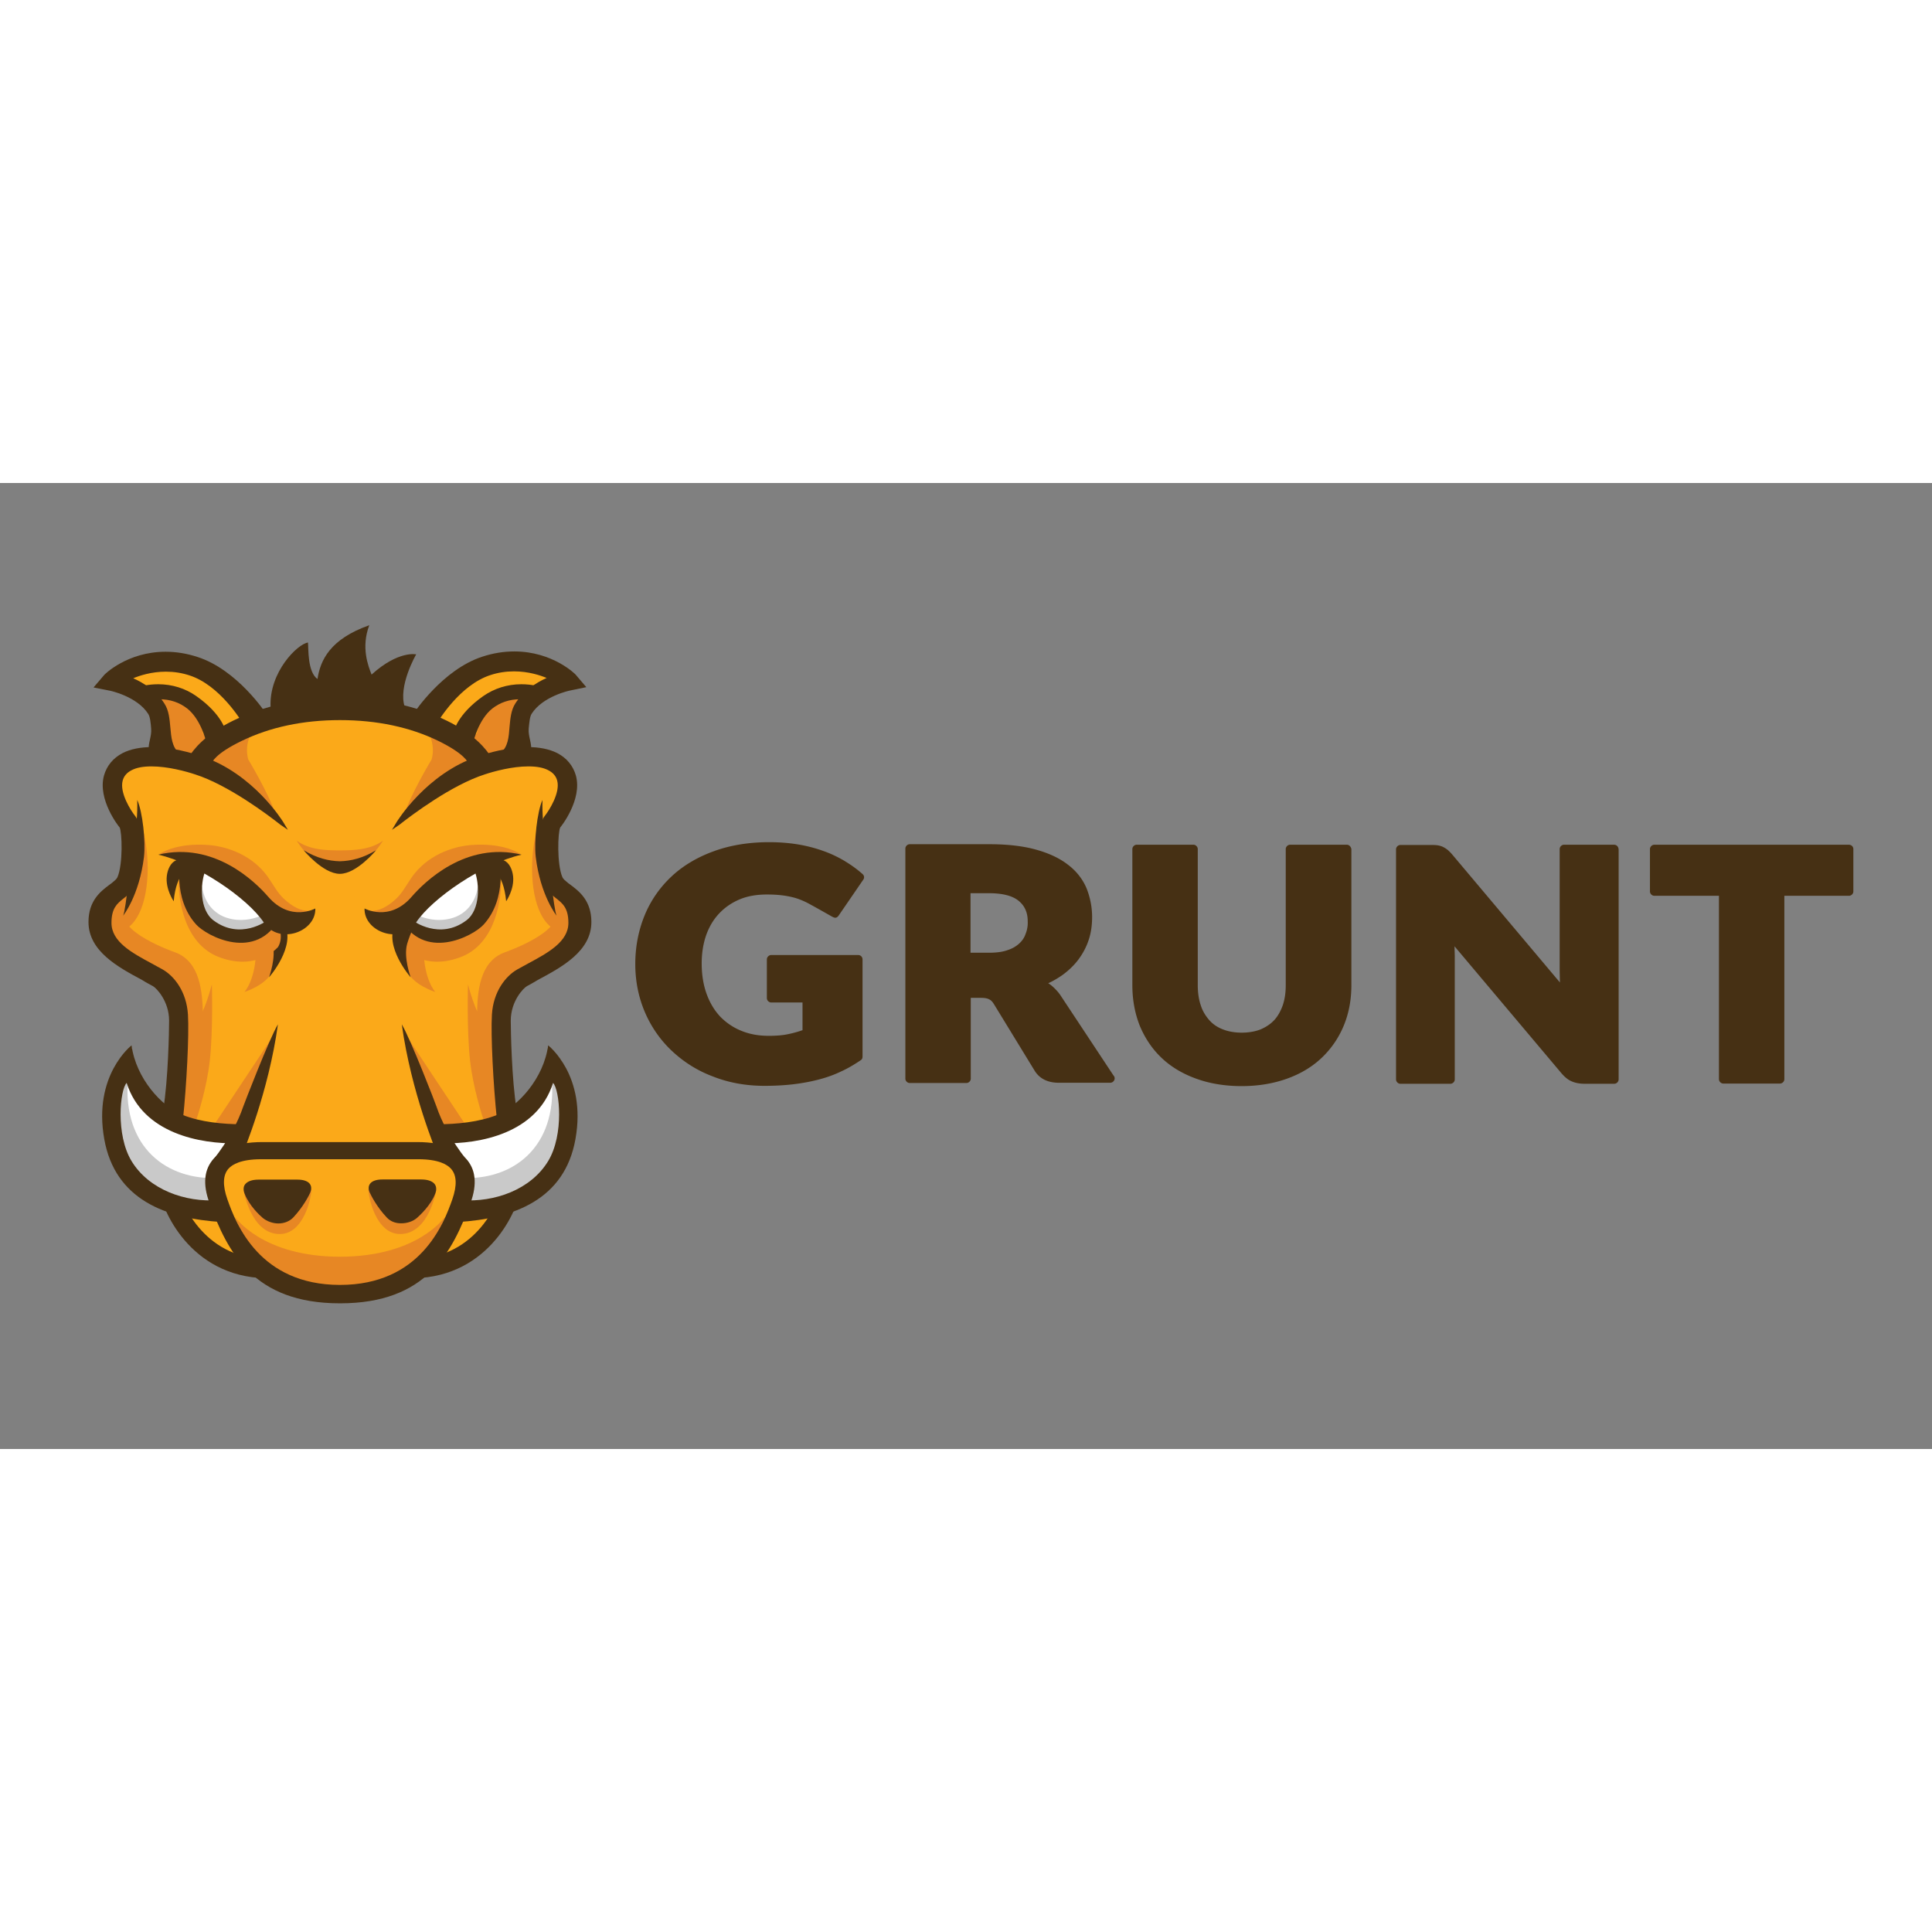 <svg xmlns="http://www.w3.org/2000/svg" xmlns:xlink="http://www.w3.org/1999/xlink" viewBox="0 0 120 60" height="1em" width="1em">
  <rect x="0" y="0" width="120" height="60" fill="#808080" stroke="none"/>
  <style>
    <![CDATA[.C{fill:#463014}.D{fill:#e78724}.E{fill:#fba919}.F{fill:#c9c9c9}]]>
  </style>
  <g transform="matrix(.123 0 0 .123 .629 -4.556)">
    <g transform="matrix(.774 0 0 .774 -200.99 108.861)">
      <path d="M331.9 107.5s7.6 29.2 8.7 39c1.1 9.7-19.5 31.4-19.5 42.2s4.3 30.3 28.1 40.1c23.8 9.7 27.1 34.6 27.1 49.8s-8.7 44.4-8.7 44.4-5.4 72.5 23.8 85.5 22.7 13 29.2 13 54.1 19.5 82.3 11.9c28.1-7.6 35.7-16.2 35.7-16.2s28.1 2.2 36.8-22.7 14.1-76.8 10.8-100.7c-3.2-23.8-7.6-55.2 11.9-66s40.1-23.8 36.8-34.6c-3.2-10.8-20.6-26-20.6-26s-4.3-27.1-1.1-33.6 22.7-22.7 11.9-34.6c-10.7-12-30.2-12-30.2-12L570 89.2s-42.2-37.9-97.4-35.7-89.8 35.7-89.8 35.7-18.4-6.5-34.6 0c-16.3 6.4-19.5-.1-16.3 18.3z" class="E"/>
      <path d="M430.8 268.7l-37.2 56c-2.4 3.6 15.7 3.8 15.7 3.8zm10.2-68l-10 24.7c-3.8 9.3-18.5 13.9-18.5 13.9s7.6-8 7.6-28.1c0-8.5 10.9-11.8 10.9-11.8z" class="D"/>
      <path d="M438.6 194.9l-13.4-.9s3.4 6.1 5.7 13.9c2.5 8.9-2.3 21.8-2.3 21.8s17.9-20.3 10-34.8z" class="C"/>
      <g class="D">
        <path d="M434.5 209.9s-13.2 15.8-37.8 6.9c-24.6-8.8-27.1-40.3-27.1-49.2 0-8.8 46.6 8.8 53 12.6 6.2 3.8 18.2 18.9 11.9 29.7zM341.7 41.5s22.7-4.4 37.8 7.6C394.6 61 399 70.5 399 70.5l-25.5 20.2s-12.3-5.7-16.1-22.1-1.2-24-15.7-27.1zm25.6 171.9s-39.8-13.7-32.3-27.6c7.6-13.9 1.5-21.4 1.5-21.4S314.3 181 320 198.6c3.5 10.8 9.3 18.7 41.4 33.7 15.4 28.6 3.2 80 3.9 80.3 1.2.4 21.6-10.1 20.2-58.2-.4-14.8-1.6-34.9-18.2-41zm52.2-147.3l-39.6 20.3 9 4.5-1.3 2.2 9.2 4.2 36.4 26.9c-4.6-14.2-18.1-36.5-18.1-36.5s-3.8-10.2 4.4-21.6z"/>
        <path d="M475 412c-51.3 0-68.7-26.1-68.7-26.1l8 19.5c3 8.5 35.4 34.7 60.6 34.7m-63-71.8s4.7 28.9 23.6 28.9c16.1 0 20.8-24.4 20.8-29.4zm-31.5-43.5c1.7-4.6 7.6-23.3 9.5-40.3 2.3-20.4 1.4-50.2 1.4-50.2s-5 19.5-9.5 22.7c-4.4 3.1-12.6 24.6-12.6 24.6l-6.5 42.6c5.8 1.1 10.7-2.3 17.7.6zm-45.7-126.5s10.7-3.8 13.9-27.1-3.8-43.5-3.8-43.5.6 32.1-3.1 38.5c-3.8 6.3-6.9 8.2-11.3 16.4-4.5 8.2 1.8 13.2 4.3 15.7z"/>
      </g>
      <path d="M347.5 47l-2.2-1.4c-6.4.2 2.2 1.4 2.2 1.4z" fill="#fdc168"/>
      <path d="M428.2 59.2s-10.1-1.7-15.1-9.2c-5-7.6-19.3-22.7-42.1-22.9s-45.3 6.1-45.3 6.1l19.7 12.4c2.1-.1 5.7 0 11.7.2 24.7.8 28.5 25.2 28.5 25.2l87-12" class="E"/>
      <path d="M436.6 194.1s-11.8 11.8-29.8 8c-18.1-3.8-29-11.8-29.8-25.6-.8-13.9 3.8-19.3 3.8-19.3s20.2 6.3 29.8 14.7c9.6 8.3 16.8 21.8 26 22.2z" fill="#fff"/>
      <path d="M422.4 189.9s-10.2 4.7-21.6.9c-14.9-5-15.9-20.5-15.9-20.5s-9.2 26.9 16.5 32.1c20.6 4.1 32.8-7.8 32.8-7.8z" class="F"/>
      <g class="C">
        <path d="M429.6 53.5c-1.1-23.1 17.8-41.4 24.4-42.2.4 3.9-.4 19.1 6.2 23.8C462.1 22.7 468.5 9 494 0c-5.5 14.5-.7 26.6 1.5 32.2C512.9 16.4 524.6 19 524.6 19s-12.1 20.8-7.4 34.5c-34.9-2.7-87.4 3.7-87.6 0z"/>
        <use xlink:href="#B"/>
        <path d="M333.4 189.5s10.5-13 13.6-38.3c1.2-10-.9-29.6-4.4-37.2.6 18.6-4.1 37.2-4.1 37.2s-3.2 34.5-5.1 38.3z"/>
        <use xlink:href="#C"/>
        <path d="M366.4 180.1s-5.5-7.9-4.5-16.5c.5-4.3 2.5-8.7 6-10.2 6.6-2.9 9.5 4.6 9.5 4.6s-9.3 2.2-11 22.1z"/>
        <path d="M426.8 192.1c.2.4.3.7.3.7s-17.2 12.9-34.7-.2c-9.4-7-8.5-24.3-5.6-31.7 7.5 1.7 13.9 4.8 19.2 8.3-6.7-6-12.6-10.4-12.6-10.5l-7.6-2.2-14.8-5.1c-.2 1.1-5.6 26.5 10 43.8 6.9 7.7 39.4 24.8 54.8-4.5z"/>
      </g>
      <path d="M472.6 173.7l-.6-8.9-64.7-34.1-26.9-21.6-31 32.5 100 47.3 18.1 5.5" class="E"/>
      <path d="M427.9 164.3c-9.8-13.9-25.9-19.9-38.7-20.9-21.9-1.7-32.3 6-32.3 6s35.9 1.5 46.2 15.1c19.3 25.3 47.4 27.3 51.9 21.8-5.2.3-10.9-2.3-17-8.1-3.9-3.6-7-9.5-10.1-13.9z" class="D"/>
      <g class="C">
        <path d="M425.2 194c9.7 14.7 34 6.3 33.6-9.2 0 0-16.3 9-30.7-7.6-8.4-9.7-35.3-36.3-71.8-27.5 25.2 5.6 58.6 28.6 68.9 44.3z"/>
        <path d="M352.9 235.5c2.3 1.3 10.5 9.8 10.5 22.5 0 6.4-.6 38.4-3.8 57.9 4.7 3.1 8 3.7 12.8 6.9 2.4-22.6 4.1-55.4 3.3-68.7-.9-15.1-9-25.2-16.5-29.5l-7.3-4c-12.8-6.9-26.1-14.1-26.1-26.4 0-9.6 3.7-12.6 7.7-15.8l.4-.3c2.6-2.1 5.6-4.5 7.3-8.5 4.8-10.8 5.6-38.2 0-45.2-2.8-3.5-10.2-15.1-8.1-23 .8-3 2.7-5.2 5.8-6.8 3.2-1.7 7.6-2.5 13-2.5 10.6 0 22.4 3.2 28.4 5.2 21.7 6.9 47.9 26.7 55.4 32.6.2.2.3.3.4.3l4.8 3.3-3-5c-.2-.3-19.2-31.6-53.2-43-6.6-2.2-19.6-6-32.4-6-7.6 0-14.1 1.3-19.2 3.9-6.2 3.2-10.4 8.3-12.2 14.7-4.3 15.7 9.7 33.3 10.2 33.8 1.6 2.9 2.3 24-1.4 32.5-.5 1.2-1.9 2.3-3.7 3.8-.6.5-1.2.9-1.9 1.4-5.3 4-13.3 10.1-13.3 24 0 19.1 19.4 29.5 34.9 37.8 2.5 1.6 5 2.9 7.2 4.1z"/>
        <use xlink:href="#B"/>
        <path d="M355.4 90.1l-.5-.4c-6.2-5.1-5.1-10.2-4-15.1.5-2.3 1-4.6.8-7-.3-4-.7-7.8-1.9-9.7-7.3-11.5-24.9-15.2-25.1-15.2l-10.6-2.1 7-8.2c.1-.2 14.9-15.1 40-15.1 6.8 0 13.8 1.1 20.8 3.4 26.1 8.4 44.6 36.7 44.8 37l.8 1.2-14.8 7-.6-.9c-1.6-2.7-15.6-25.9-35.5-32.3-4.9-1.6-10-2.4-15.3-2.4-9.5 0-17.2 2.6-21.3 4.3 6.9 3.1 15.2 8.3 20.4 16.6 2.9 4.5 3.3 10.1 3.8 15.4.6 6.6 1.1 12.9 5.7 16.8l1.8 1.5z"/>
        <use xlink:href="#C"/>
        <path d="M387.8 77.2l-.3-1.4c0-.1-3.3-14.3-12.2-21.4-5.1-4-11.2-6.1-18.2-6.1-5.5 0-9.5 1.3-10 1.5l-1.2.4-3.1-9.6 1.2-.4c.5-.2 5.4-1.7 12.3-1.7 9.1 0 17.7 2.7 24.8 7.7 17.4 12.2 19.6 23.6 19.7 24.8l.2 1zm-30.7-31.4c7.5 0 14.3 2.3 19.8 6.6 7.9 6.3 11.6 17.4 12.8 21.4l8.6-3.4c-.8-3-4.2-12.1-18.5-22.2-6.8-4.8-14.7-7.2-23.4-7.2-4.8 0-8.5.8-10.3 1.2l1.5 4.8c1.7-.5 5.2-1.2 9.5-1.2zm77.6 344.5c-3.7 0-7.5-1.4-10.2-3.6-2-1.7-8.8-8-11.8-15.7-1.1-2.9-.9-5.2.8-6.8 1.1-1.1 3.5-2.5 8.2-2.5h25.4c3.6 0 6.2.8 7.7 2.3 1.9 2 1.3 4.4.8 5.8-.9 2.3-4.8 9.8-11.3 16.7-2.4 2.4-5.8 3.8-9.6 3.8zm-12.9 35.5c-47.9-3.7-64.7-48.9-64.7-58.3h12.5c.1 4.1 12.8 42.8 53.2 45.9z"/>
      </g>
      <path d="M408.4 344.7c-.7-4.3-.8-8.4.1-12.5-3.6-2.7-10.2-3.7-15.1-5.3-4-2.5-24.5 2.6-39.4-15.4-18.6-22.5-14.7-36-14.7-36-4.8 5.3-9.4 3.3-16.7 28s3.4 42 23.4 59.3c9.4 8.2 22.8 11.6 34.2 12.8-3.8-3.9 6.6-4.2 13.7-6.9-.6-5.8.4-11.4 4.7-15.9 2.6-2.7 6-4.4 9.4-5.7.2-.4.4-.9.5-1.3.1-.2 0-.6-.1-1.1z" fill="#fff"/>
      <path d="M393.9 368.7c-.4-1.2-.7-2.5-1-3.7-.3-1.4-2-5.2.1-.8-.5-1.1-.9-2.3-1.1-3.5-32.3 0-60.5-22.2-55-68.9-4.2-5.6-10.2 11.3-10.2 11.3s-16.2 47 25.6 65.2c13.9 6.1 26.2 10.4 29.1 8.7 6 1.2 11.5-3 13.6-5.8-.4-.8-.8-1.6-1.1-2.5z" class="F"/>
      <g class="C">
        <path d="M407.8 338c0-3.9.9-7.8 2.8-11.6.1-.3.3-.5.4-.8-12.4-.1-26.8-1.3-39-6.2-13.4-5.4-30.2-23.7-33.1-45.3 0 0-25.3 19.5-17.8 61.2 7 39.2 39.7 51.9 77.1 54.1 0-.3-4.2-9-2.9-14.3-21.2 1.5-45-6.7-56.4-25.5-10.5-17.3-7.5-46.7-3.2-51 10.5 33.2 48.4 39.9 72.1 39.4z"/>
        <path d="M411.7 314.2c-6.7 19.7-20.5 35.7-20.5 35.7s18.9-.9 19.9-4.2c.8-2.5 17.1-40.6 23.3-85.3-5.8 9.7-22.1 52.1-22.7 53.8z"/>
      </g>
      <g class="D">
        <path d="M518.8 268.7l37.2 56c2.4 3.6-15.7 3.8-15.7 3.8zm-10.2-68l10 24.7c3.8 9.3 18.5 13.9 18.5 13.9s-7.6-8-7.6-28.1c0-8.5-10.9-11.8-10.9-11.8z"/>
        <path d="M515.1 209.9s13.2 15.8 37.8 6.9c24.6-8.8 27.1-40.3 27.1-49.2 0-8.8-46.6 8.8-53 12.6-6.2 3.8-18.2 18.9-11.9 29.7z"/>
      </g>
      <path d="M511 194.9l13.4-.9s-3.4 6.1-5.7 13.9c-2.5 8.9 2.3 21.8 2.3 21.8s-17.8-20.3-10-34.8z" class="C"/>
      <g class="D">
        <path d="M608 41.5s-22.7-4.4-37.8 7.6-19.5 21.4-19.5 21.4l25.5 20.2s12.3-5.7 16.1-22.1c3.7-16.4 1.2-24 15.7-27.1zm-25.6 171.9s39.8-13.7 32.3-27.6c-7.6-13.9-1.5-21.4-1.5-21.4s22.2 16.6 16.6 34.2c-3.5 10.8-9.3 18.7-41.4 33.7-15.4 28.6-3.2 80-3.9 80.3-1.2.4-21.6-10.1-20.2-58.2.2-14.8 1.4-34.9 18.1-41zM530.2 66.1l39.6 20.3-9 4.5 1.3 2.2-9.2 4.2-36.4 26.9c4.6-14.2 18.1-36.5 18.1-36.5s3.8-10.2-4.4-21.6zM474.7 412c51.3 0 68.7-26.1 68.7-26.1l-8 19.5c-3 8.5-35.4 34.7-60.6 34.7"/>
        <path d="M537.8 368.3s-4.7 28.9-23.6 28.9c-16.1 0-20.8-24.4-20.8-29.4zm31.5-43.5c-1.7-4.6-7.6-23.3-9.5-40.3-2.3-20.4-1.4-50.2-1.4-50.2s5 19.5 9.5 22.7c4.4 3.1 12.6 24.6 12.6 24.6l6.5 42.6c-5.9 1.1-10.7-2.3-17.7.6zm45.6-126.5s-10.7-3.8-13.9-27.1c-3.1-23.3 3.8-43.5 3.8-43.5s-.6 32.1 3.1 38.5c3.8 6.3 6.9 8.2 11.3 16.4 4.5 8.2-1.8 13.2-4.3 15.7z"/>
      </g>
      <path d="M602.1 47l2.2-1.4c6.5.2-2.2 1.4-2.2 1.4z" fill="#fdc168"/>
      <path d="M521.4 59.2s10.1-1.7 15.1-9.2c5-7.6 19.3-22.7 42.1-22.9s45.3 6.1 45.3 6.1l-19.7 12.4c-2.1-.1-5.7 0-11.7.2-24.6.8-28.4 25.2-28.4 25.2l-87-12" class="E"/>
      <path d="M513 194.1s11.8 11.8 29.8 8c18.1-3.8 29-11.8 29.8-25.6.8-13.9-3.8-19.3-3.8-19.3s-20.2 6.3-29.8 14.7c-9.6 8.3-16.7 21.8-26 22.2z" fill="#fff"/>
      <path d="M527.3 189.9s10.2 4.7 21.6.9c14.9-5 15.9-20.5 15.9-20.5s9.2 26.9-16.5 32.1c-20.6 4.1-32.8-7.8-32.8-7.8z" class="F"/>
      <g class="C">
        <use xlink:href="#D"/>
        <path d="M616.2 189.5s-10.5-13-13.6-38.3c-1.2-10 .9-29.6 4.4-37.2-.6 18.6 4.1 37.2 4.1 37.2s3.2 34.5 5.1 38.3z"/>
        <use xlink:href="#E"/>
        <path d="M583.3 180.1s5.5-7.9 4.5-16.5c-.5-4.3-2.5-8.7-6-10.2-6.6-2.9-9.5 4.6-9.5 4.6s9.2 2.2 11 22.1z"/>
        <path d="M522.9 192.1c-.2.4-.3.7-.3.7s17.2 12.9 34.7-.2c9.4-7 8.5-24.3 5.6-31.7-7.5 1.7-13.9 4.8-19.2 8.3 6.7-6 12.6-10.4 12.6-10.5l7.6-2.2 14.8-5.1c.2 1.1 5.6 26.5-10 43.8-6.9 7.7-39.4 24.8-54.8-4.5z"/>
      </g>
      <path d="M490.9 184.8l7.5 4.7 65.6-32.4 33.3-9.1-8.1-44.2-97 53.3-15.1 11.4" class="E"/>
      <path d="M521.8 164.3c9.8-13.9 25.9-19.9 38.7-20.9 21.9-1.7 32.3 6 32.3 6s-35.9 1.5-46.2 15.1c-19.3 25.3-47.4 27.3-51.8 21.8 5.2.3 10.9-2.3 17-8.1 3.8-3.6 6.9-9.5 10-13.9z" class="D"/>
      <g class="C">
        <path d="M524.5 194c-9.7 14.7-34 6.3-33.6-9.2 0 0 16.3 9 30.7-7.6 8.4-9.7 35.3-36.3 71.8-27.5-25.2 5.6-58.6 28.6-68.9 44.3z"/>
        <path d="M596.8 235.5c-2.3 1.3-10.5 9.8-10.5 22.5 0 6.4.6 38.4 3.8 57.9-4.7 3.1-8 3.7-12.8 6.9-2.4-22.6-4.1-55.4-3.3-68.7.9-15.1 9-25.2 16.5-29.5l7.3-4c12.8-6.9 26.1-14.1 26.1-26.4 0-9.6-3.7-12.6-7.7-15.8l-.4-.3c-2.6-2.1-5.6-4.5-7.3-8.5-4.8-10.8-5.6-38.2 0-45.2 2.8-3.5 10.2-15.1 8.1-23-.8-3-2.7-5.2-5.8-6.8-3.2-1.7-7.6-2.5-13-2.5-10.6 0-22.4 3.2-28.4 5.2-21.7 6.9-47.9 26.7-55.4 32.6-.2.2-.3.3-.4.3l-4.8 3.3 3-5c.2-.3 19.2-31.6 53.2-43 6.6-2.2 19.6-6 32.4-6 7.6 0 14 1.3 19.2 3.9 6.2 3.2 10.4 8.3 12.2 14.7 4.3 15.7-9.7 33.3-10.2 33.8-1.6 2.9-2.3 24 1.4 32.5.5 1.2 1.9 2.3 3.7 3.8.6.5 1.2.9 1.9 1.4 5.3 4 13.3 10.1 13.3 24 0 19.1-19.4 29.5-34.9 37.8-2.6 1.6-5 2.9-7.2 4.1z"/>
        <path d="M573.7 86.4c-3.1-5.2-11-15.3-29.1-24.1-20.3-9.9-43.7-14.9-69.7-14.9h-.1c-26 0-49.5 5-69.7 14.9-18.2 8.9-26 18.9-29.1 24.1l-1.3 1.8 15.5 3.5.5-.6.3-.6c.2-1 2.3-6.6 19.7-15 18.5-9 40.1-13.6 64.2-13.6s45.7 4.6 64.2 13.6c17.3 8.5 19.4 14 19.7 15l.2.5.5.6 15.6-3.5z"/>
        <use xlink:href="#D"/>
        <path d="M578 84.7l1.8-1.5c4.7-3.9 5.2-10.1 5.7-16.8.5-5.3.9-10.9 3.8-15.4 5.3-8.3 13.6-13.5 20.4-16.6-4.1-1.7-11.8-4.3-21.3-4.3-5.3 0-10.4.8-15.3 2.4-19.9 6.4-33.9 29.6-35.5 32.3l-.6.9-14.8-7 .8-1.2c.2-.3 18.8-28.6 44.8-37 7-2.3 14-3.4 20.8-3.4 25.1 0 39.9 14.9 40 15.1l7 8.2-10.6 2.2c-.2 0-17.8 3.7-25.1 15.2-1.2 1.9-1.5 5.7-1.9 9.7-.2 2.4.3 4.7.8 7 1.1 4.9 2.2 9.9-4 15.1l-.5.4z"/>
        <use xlink:href="#E"/>
        <path d="M548.6 72l.1-1c.2-1.2 2.3-12.6 19.7-24.8 7.2-5 15.8-7.7 24.8-7.7 6.9 0 11.8 1.5 12.3 1.7l1.2.4-3.1 9.6-1.2-.4c-.5-.2-4.5-1.5-10-1.5-7 0-13.1 2.1-18.2 6.1-8.9 7.1-12.2 21.3-12.2 21.4l-.3 1.4zm53.5-25l1.6-4.8c-1.8-.5-5.5-1.2-10.3-1.2-8.7 0-16.6 2.4-23.4 7.2-14.3 10.1-17.7 19.1-18.5 22.2l8.6 3.4c1.1-4 4.8-15.1 12.8-21.4 5.5-4.3 12.3-6.6 19.8-6.6 4.2 0 7.6.7 9.4 1.2zm-96.7 339.4c-6.5-6.9-10.3-14.4-11.3-16.7-.5-1.3-1.1-3.8.8-5.8 1.5-1.5 4.1-2.3 7.7-2.3H528c4.7 0 7.1 1.4 8.2 2.5 1.6 1.6 1.9 3.9.8 6.8-3 7.7-9.8 13.9-11.8 15.7-2.6 2.3-6.4 3.6-10.2 3.6-3.9.1-7.3-1.3-9.6-3.8z"/>
      </g>
      <path d="M474.8 146.9c-8.6 0-19.7-.2-28.1-6.3 0 0 11 19.2 28.1 19.2v-2.4 2.4c17.1 0 28.1-19.2 28.1-19.2-8.3 6-19.5 6.3-28.1 6.3z" class="D"/>
      <path d="M498.4 146.8c-8.6 5.2-16.3 7-23.6 7.2-7.3-.2-15-2-23.6-7.2 0 0 12.5 15.3 23.5 15.4h.2c11-.1 23.5-15.4 23.5-15.4zm29.4 279l-1-12.5c40.4-3.1 53.1-41.8 53.2-45.9h12.5c0 9.5-16.8 54.7-64.7 58.4z" class="C"/>
      <path d="M541.3 344.7c.8-4.3.8-8.4-.1-12.5 3.6-2.7 10.2-3.7 15.1-5.3 4-2.5 24.5 2.6 39.4-15.4 18.6-22.5 14.7-36 14.7-36 4.8 5.3 9.4 3.3 16.7 28s-3.4 42-23.4 59.3c-9.4 8.2-22.8 11.6-34.2 12.8 3.8-3.9-6.6-4.2-13.7-6.9.6-5.8-.4-11.4-4.7-15.9-2.6-2.7-6-4.4-9.4-5.7-.2-.4-.4-.9-.5-1.3-.1-.2 0-.6.1-1.1z" fill="#fff"/>
      <path d="M555.7 368.7c.4-1.2.7-2.5 1-3.7.3-1.4 2-5.2-.1-.8.5-1.1.9-2.3 1.1-3.5 32.3 0 60.5-22.2 55-68.9 4.2-5.6 10.2 11.3 10.2 11.3s16.2 47-25.6 65.2c-13.9 6.1-26.2 10.4-29.1 8.7-6.1 1.2-11.5-3-13.6-5.8.5-.8.8-1.6 1.1-2.5z" class="F"/>
      <g class="C">
        <path d="M541.8 338c0-3.9-.9-7.8-2.8-11.6-.1-.3-.3-.5-.4-.8 12.4-.1 26.8-1.3 39-6.2 13.4-5.4 30.2-23.7 33.1-45.3 0 0 25.3 19.5 17.8 61.2-7 39.2-39.8 51.9-77.1 54.1 0-.3 4.2-9 2.9-14.3 21.2 1.5 45-6.7 56.4-25.5 10.5-17.3 7.5-46.7 3.2-51-10.5 33.2-48.3 39.9-72.1 39.4z"/>
        <path d="M556.9 347.8c-4.5-4.8-12.7-10.6-31.6-10.6h-101c-18.9 0-27.1 5.8-31.6 10.6-6.5 7-7.5 16.8-3 29 12 32.5 28.8 65.6 85.1 65.6h.2c56.3 0 73.1-33.1 85.1-65.6 4.4-12.2 3.4-22-3.2-29zm-8.7 26.7c-5.7 16.3-21 55.9-73.4 55.9-52.3-.1-67.7-39.6-73.4-55.9-3.2-9.1-2.9-15.8.7-19.9 2.5-2.8 8.2-6.2 21.3-6.2H526c13.1 0 18.8 3.4 21.3 6.2 3.8 4.2 4 10.9.9 19.9z"/>
        <path d="M537.9 314.2c6.7 19.7 20.5 35.7 20.5 35.7s-18.9-.9-19.9-4.2c-.8-2.5-17.1-40.6-23.3-85.3 5.8 9.7 22.2 52.1 22.7 53.8z"/>
      </g>
    </g>
    <path d="M421.765 228.128c-3.238-1.943-6.865-3.756-10.88-5.18-3.886-1.425-8.3-2.6-12.822-3.368-4.663-.777-9.584-1.166-14.895-1.166-10.103 0-19.557 1.554-27.717 4.533-8.3 2.98-15.542 7.253-21.37 12.693s-10.5 12.045-13.6 19.557-4.792 15.8-4.792 24.738c0 8.807 1.684 16.967 4.922 24.48s7.9 14.118 13.73 19.557 12.693 9.843 20.723 12.822c7.9 3.108 16.58 4.663 25.904 4.663 5.05 0 9.973-.26 14.377-.777s8.678-1.295 12.693-2.33 7.77-2.33 11.268-4.015c3.497-1.554 6.994-3.627 10.232-5.828.648-.4.907-1.036.907-1.813v-49.088c0-1.166-.907-2.202-2.202-2.202h-43.907c-1.166 0-2.202 1.036-2.202 2.202v19.557c0 1.166 1.036 2.202 2.202 2.202h15.8v13.988a55.12 55.12 0 0 1-6.994 1.943c-2.85.648-6.217.907-10.103.907-4.922 0-9.455-.777-13.6-2.46-4.015-1.554-7.642-4.015-10.62-6.994-2.98-3.108-5.3-6.865-6.994-11.398s-2.6-9.843-2.6-15.672c0-5.3.777-10.103 2.33-14.506 1.554-4.274 3.756-7.9 6.606-10.88s6.217-5.3 10.232-6.994 8.678-2.46 13.73-2.46c2.85 0 5.3.13 7.512.4a44.02 44.02 0 0 1 6.217 1.166c1.943.518 3.886 1.295 5.828 2.202s11.268 6.217 13.34 7.383c1.425.777 2.33.907 3.368-.518l12.434-18.133c.648-.907.518-2.072-.4-2.85-2.46-2.202-5.44-4.404-8.678-6.346zm109.055 68.256c-1.295-2.072-2.98-3.886-4.792-5.44-.648-.518-1.166-.907-1.813-1.295 2.6-1.166 4.922-2.6 6.994-4.015 3.238-2.33 6.087-5.05 8.3-8.03s4.015-6.346 5.18-9.973c1.166-3.497 1.684-7.383 1.684-11.398 0-5.18-1.036-10.103-2.85-14.636-1.943-4.533-5.05-8.548-9.325-11.786-4.145-3.238-9.584-5.828-16.2-7.642-6.476-1.813-14.377-2.72-23.443-2.72h-40.28c-1.166 0-2.202 1.036-2.202 2.202v116.18c0 1.166 1.036 2.202 2.202 2.202H482.9c1.166 0 2.202-1.036 2.202-2.202v-40.8h5.18c2.33 0 3.497.4 4.145.777.907.4 1.684 1.295 2.33 2.33l20.594 33.675c2.46 4.015 6.606 6.087 12.175 6.087h26.033c1.166 0 2.202-1.036 2.202-2.202 0-.648-.26-1.166-.648-1.554zm-18.003-31.732c-.648 1.943-1.684 3.497-3.238 4.922s-3.497 2.6-5.958 3.368c-2.46.907-5.57 1.295-9.325 1.295h-9.325v-30.05h9.325c6.865 0 11.916 1.295 15.024 3.886 2.98 2.46 4.533 5.828 4.533 10.232a14.89 14.89 0 0 1-1.036 6.346zm162.16-44.952h-28.624c-1.166 0-2.202 1.036-2.202 2.202v68.775c0 3.886-.518 7.253-1.554 10.232-1.036 2.85-2.46 5.44-4.274 7.383s-4.145 3.497-6.865 4.663c-5.57 2.202-13.47 2.202-19.04 0-2.72-1.036-5.05-2.6-6.865-4.663s-3.368-4.533-4.274-7.383c-1.036-2.98-1.554-6.476-1.554-10.232V221.9c0-1.166-1.036-2.202-2.202-2.202H568.9c-1.166 0-2.202 1.036-2.202 2.202v68.775c0 7.383 1.295 14.247 3.756 20.464 2.6 6.217 6.217 11.657 11 16.2s10.62 8.03 17.485 10.5c6.735 2.46 14.506 3.756 22.925 3.756s16.06-1.295 22.925-3.756 12.693-5.958 17.485-10.5 8.548-9.973 11.14-16.2 3.886-13.08 3.886-20.464V221.9c-.26-1.295-1.166-2.202-2.33-2.202zm134.96 0H784.68c-1.166 0-2.202 1.036-2.202 2.202v61.522l.13 5.828-54.398-64.63c-.907-1.036-1.684-1.813-2.33-2.33-.777-.648-1.684-1.166-2.46-1.554a10.29 10.29 0 0 0-2.849-.777c-.907-.13-2.072-.13-3.368-.13H702.05c-1.166 0-2.202 1.036-2.202 2.202v116.18c0 1.166 1.036 2.202 2.202 2.202h25.256c1.166 0 2.202-1.036 2.202-2.202v-62.3l-.13-4.922 54 64.112c1.684 1.943 3.368 3.368 5.3 4.145 1.813.777 4.015 1.166 6.476 1.166h14.895c1.166 0 2.202-1.036 2.202-2.202V222.04c-.13-1.425-1.036-2.33-2.33-2.33zm118.64.01H830.27c-1.166 0-2.202 1.036-2.202 2.202v21.37c0 1.166 1.036 2.202 2.202 2.202h32.64V338.1c0 1.166 1.036 2.202 2.202 2.202h28.624c1.166 0 2.202-1.036 2.202-2.202v-92.607h32.64c1.166 0 2.202-1.036 2.202-2.202v-21.37c0-1.295-1.036-2.202-2.202-2.202z" class="C"/>
  </g>
  <defs>
    <path id="B" d="M355.7 88.6c-8.3-6.9-2.1-13.3-2.8-21.2-.4-4.2-.7-8.1-2.1-10.3-7.7-12.1-25.7-15.8-25.9-15.8l-8.5-1.7L322 33c.7-.8 23.8-22.8 59.5-11.3 25 8.1 43.4 35.3 44.1 36.5l-12.5 5.9c-.1-.2-14.8-25.9-36.2-32.8-17.3-5.6-33.3-.3-40.1 3.2 7.3 2.9 16.8 8.2 22.5 17.2 2.7 4.3 3.2 9.6 3.6 14.8.6 6.9 1.1 13.4 6.2 17.6z"/>
    <path id="C" d="M388.7 75.5s-3.4-14.7-12.7-22.1c-13.1-10.5-29.2-4.9-29.3-4.8l-2.3-7.2c.8-.3 19.1-6 36 5.8 17 11.9 19 22.8 19.2 24z"/>
    <path id="D" d="M594 88.6c8.3-6.9 2.1-13.3 2.8-21.2.4-4.2.7-8.1 2.1-10.3 7.7-12.1 25.7-15.8 25.9-15.8l8.5-1.7-5.6-6.6c-.7-.8-23.8-22.8-59.5-11.3-25 8.1-43.4 35.3-44.1 36.5l12.5 5.9c.2-.2 14.8-25.9 36.2-32.8 17.3-5.6 33.3-.3 40.1 3.2-7.3 2.9-16.8 8.2-22.5 17.2-2.7 4.3-3.2 9.6-3.6 14.8-.6 6.9-1.1 13.4-6.2 17.6z"/>
    <path id="E" d="M560.9 75.5s3.4-14.7 12.7-22.1c13.1-10.5 29.2-4.9 29.3-4.8l2.3-7.2c-.8-.3-19.1-6-36 5.8-17 11.9-19 22.8-19.2 24z"/>
  </defs>
</svg>
